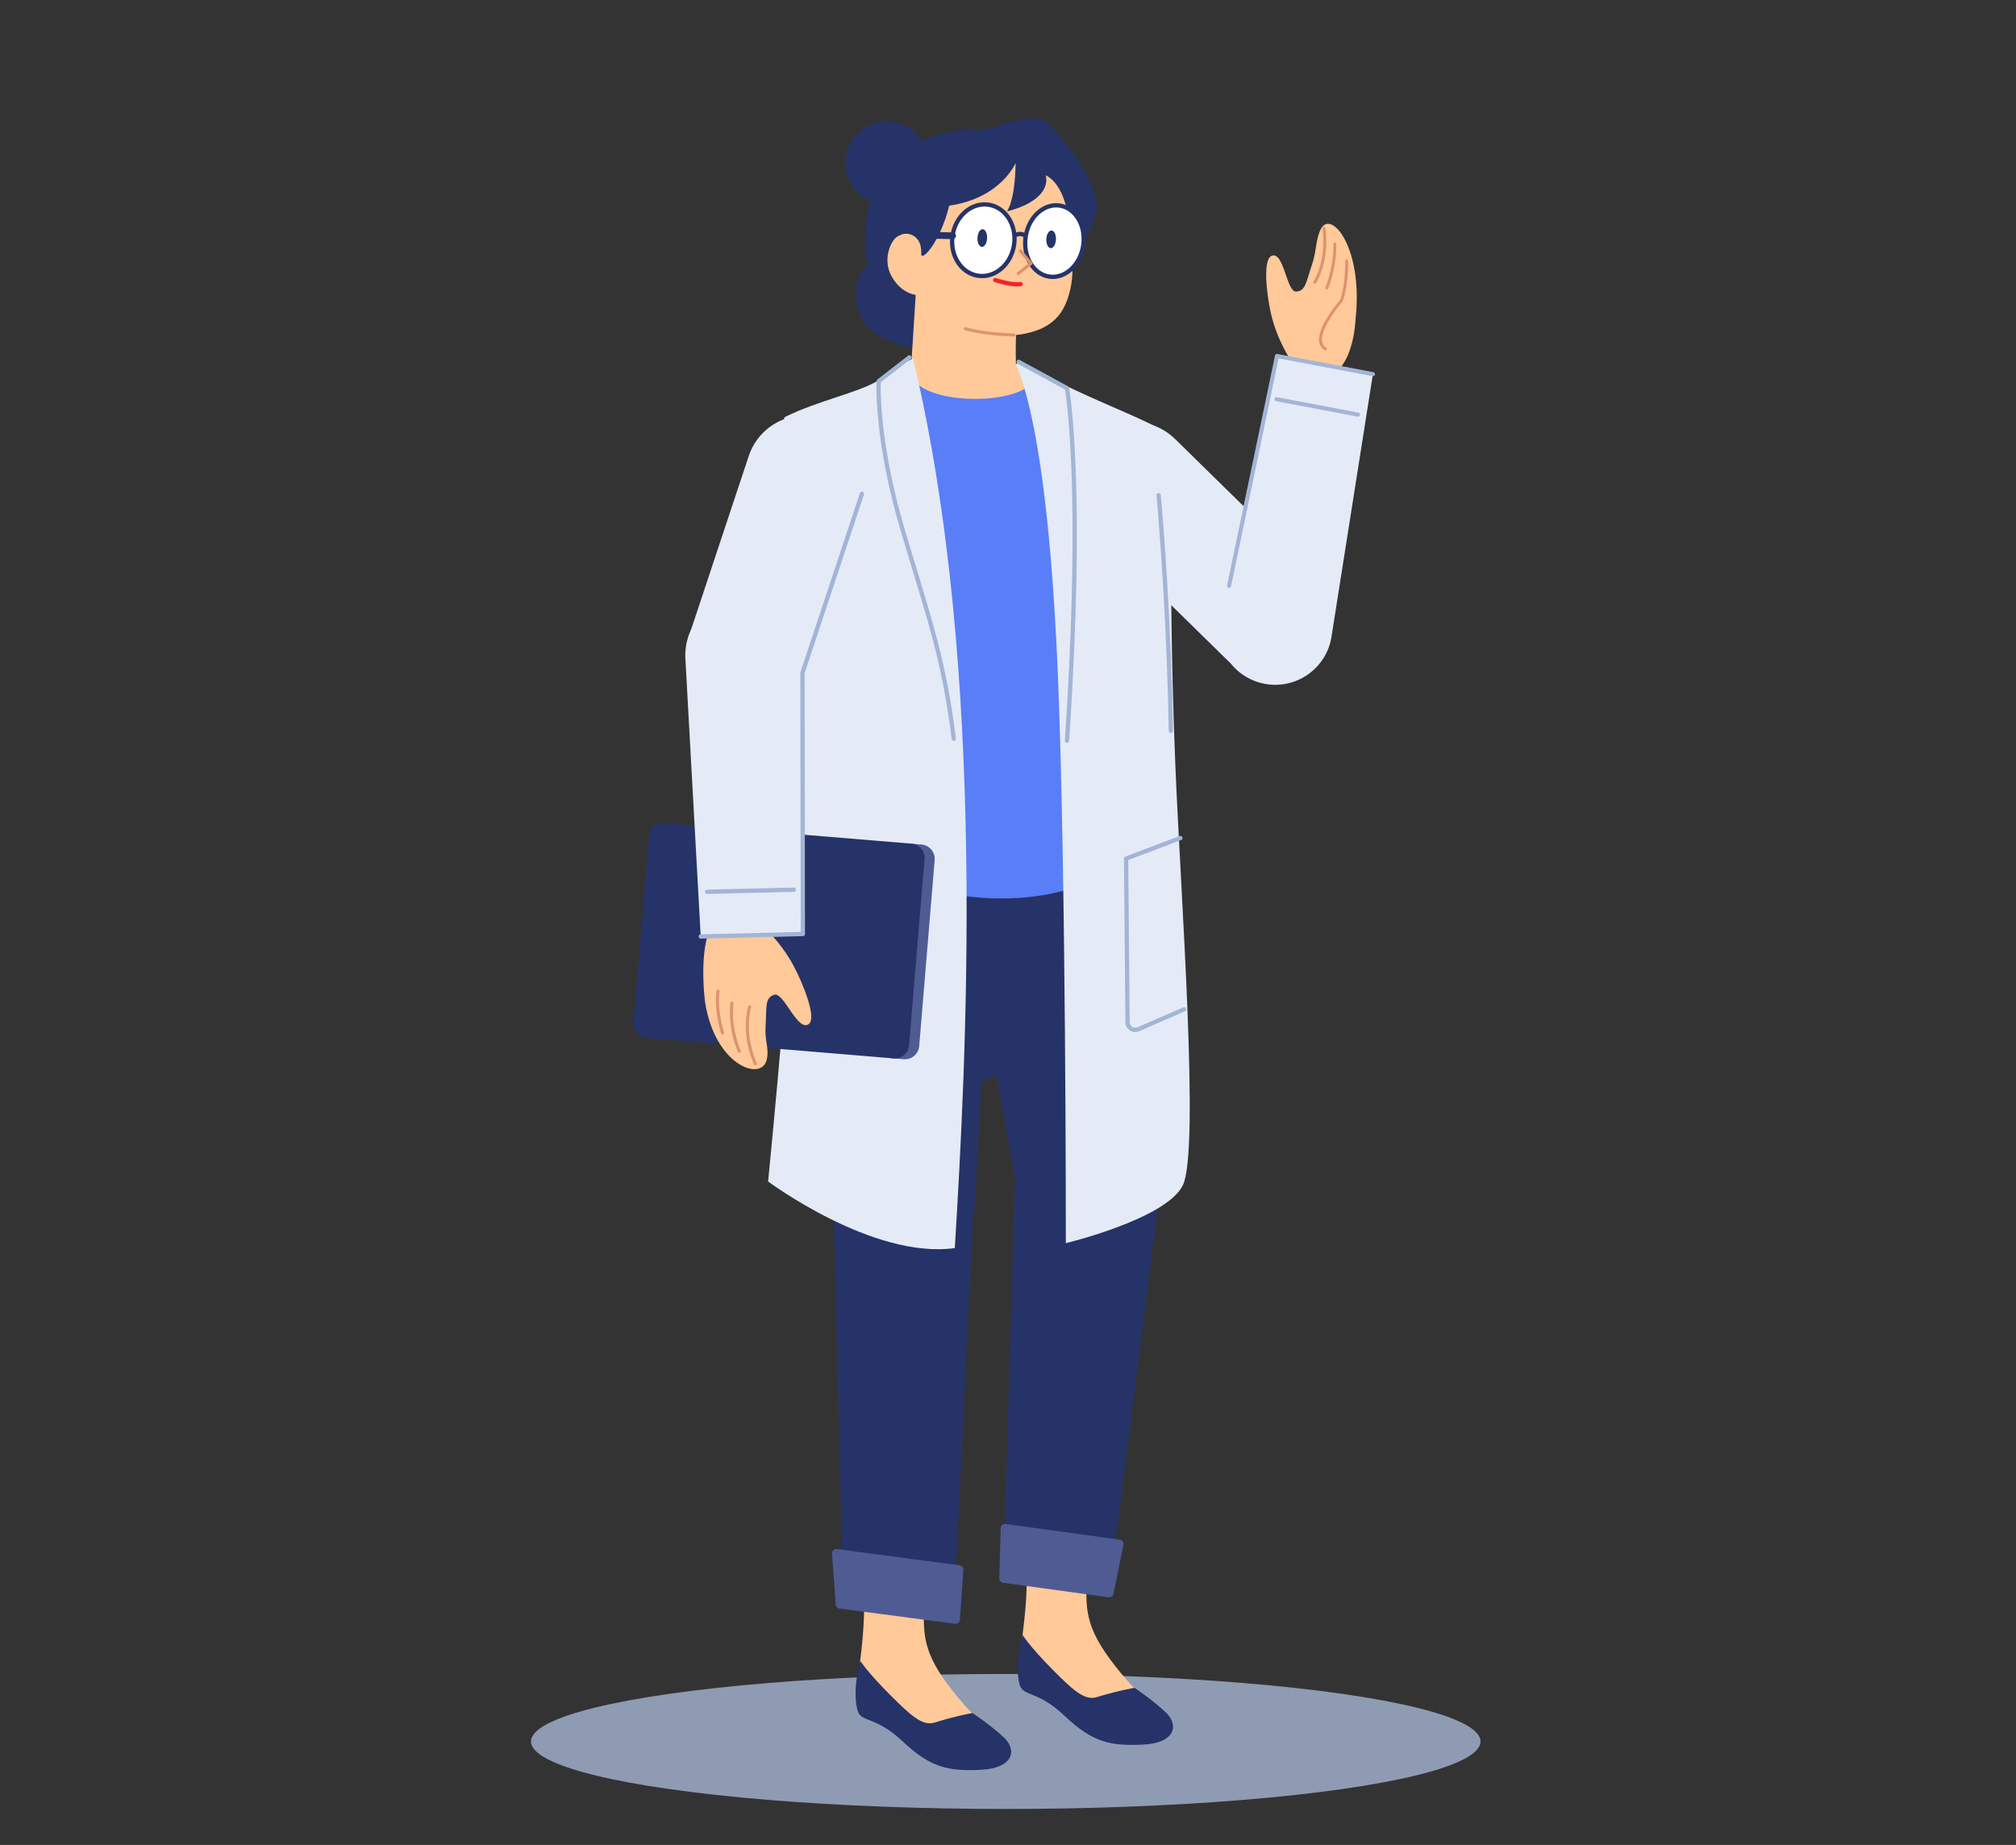 <svg width="448" height="410" viewBox="0 0 448 410" fill="none" xmlns="http://www.w3.org/2000/svg">
<rect x="0" y="0" width="448" height="410" fill="#333333" stroke="none"/>
<g clip-path="url(#clip0)">
<ellipse cx="223.5" cy="387" rx="105.5" ry="15" fill="#8F9BB3"/>
<path fill-rule="evenodd" clip-rule="evenodd" d="M257.605 258.79L252.436 205.103C251.487 195.285 243.228 190.813 233.409 191.749C233.409 191.749 214.758 195.663 217.405 216.251L226.31 266.045C226.31 266.045 227.947 277.089 243.896 274.98C258.431 273.057 257.605 258.79 257.605 258.79Z" fill="#253368"/>
<path fill-rule="evenodd" clip-rule="evenodd" d="M236.604 312.321C231.819 312.024 227.817 315.906 227.979 320.699C228.259 328.892 228.527 341.493 228.123 353.203C227.76 363.698 225.448 370.681 227.21 373.607C229.109 376.762 234.048 374.808 237.432 378.964C240.815 383.119 243.234 386.29 253.755 385.214C266.061 383.955 255.797 379.527 250.791 373.802C241.949 363.693 241.238 359.3 241.455 352.603C241.899 338.887 243.132 328.412 244.139 321.599C244.834 316.899 241.345 312.617 236.604 312.321Z" fill="#FFC999"/>
<path fill-rule="evenodd" clip-rule="evenodd" d="M227.266 363.36C227.266 363.36 228.706 365.788 234.035 371.16C238.238 375.397 240.989 377.986 243.629 377.175C248.449 375.694 252.101 375.082 252.101 375.082C252.101 375.082 256.138 377.738 259.079 380.554C262.023 383.369 261.189 387.368 253.974 387.705C246.758 388.043 242.727 387.179 236.564 381.298C230.402 375.416 227.245 377.226 226.524 374.165C225.398 369.383 227.266 363.36 227.266 363.36Z" fill="#253368"/>
<path fill-rule="evenodd" clip-rule="evenodd" d="M258.09 262.092L247.174 347.957C246.723 351.505 243.32 353.997 239.563 353.529L229.17 352.235C225.636 351.795 223.001 348.875 223.099 345.509L225.574 261.282C225.574 261.282 228.57 246.719 243.524 248.079C258.123 249.405 258.09 262.092 258.09 262.092Z" fill="#253368"/>
<path fill-rule="evenodd" clip-rule="evenodd" d="M246.389 354.962L222.885 351.729C222.403 351.663 222.049 351.245 222.063 350.76L222.373 339.584C222.387 339.018 222.892 338.591 223.454 338.667L248.842 342.16C249.385 342.235 249.754 342.753 249.646 343.289L247.452 354.207C247.353 354.7 246.886 355.031 246.389 354.962Z" fill="#4E5C93"/>
<path fill-rule="evenodd" clip-rule="evenodd" d="M200.262 318.004C195.474 317.73 191.492 321.634 191.68 326.426C192.002 334.616 192.337 347.217 191.994 358.929C191.687 369.427 189.411 376.421 191.187 379.338C193.103 382.482 198.033 380.502 201.437 384.64C204.842 388.779 207.277 391.937 217.794 390.805C230.092 389.483 219.805 385.108 214.77 379.409C205.874 369.345 205.14 364.958 205.322 358.26C205.696 344.542 206.874 334.059 207.846 327.242C208.516 322.539 205.005 318.275 200.262 318.004Z" fill="#FFC999"/>
<path fill-rule="evenodd" clip-rule="evenodd" d="M191.191 369.09C191.191 369.09 192.643 371.511 198.001 376.854C202.227 381.069 204.99 383.645 207.625 382.82C212.437 381.314 216.087 380.682 216.087 380.682C216.087 380.682 220.136 383.318 223.094 386.117C226.052 388.917 225.239 392.92 218.025 393.296C210.812 393.671 206.776 392.828 200.583 386.979C194.389 381.13 191.242 382.956 190.505 379.899C189.354 375.122 191.191 369.09 191.191 369.09Z" fill="#253368"/>
<path fill-rule="evenodd" clip-rule="evenodd" d="M184.981 264.839L183.594 212.197C183.447 201.308 192.946 192.793 203.755 194.127C213.11 195.281 219.982 203.47 219.495 212.884L216.755 265.783C216.755 265.783 216.801 280.895 200.952 280.281C185.54 279.685 184.981 264.839 184.981 264.839Z" fill="#253368"/>
<path fill-rule="evenodd" clip-rule="evenodd" d="M184.975 259.435L187.335 353.09C187.392 355.328 189.069 357.194 191.29 357.488L206.96 359.56C209.6 359.908 211.975 357.927 212.105 355.267L216.582 262.893C216.582 262.893 217.935 247.219 201.105 246.435C185.407 245.704 184.975 259.435 184.975 259.435Z" fill="#253368"/>
<path fill-rule="evenodd" clip-rule="evenodd" d="M186.546 357.455L212.239 360.853C212.782 360.924 213.274 360.522 213.312 359.975L214.089 348.867C214.123 348.365 213.762 347.923 213.265 347.857L185.962 344.248C185.363 344.168 184.843 344.659 184.887 345.26L185.722 356.581C185.755 357.032 186.099 357.396 186.546 357.455Z" fill="#4E5C93"/>
<path fill-rule="evenodd" clip-rule="evenodd" d="M213.071 239.778L185.187 218.809C183.251 217.353 182.234 214.976 182.518 212.569L185.776 184.975L250.816 186.054L251.128 214.545C251.146 216.316 250.474 218.019 249.258 219.307C245.526 223.257 236.175 231.107 219.911 239.554C217.705 240.7 214.998 241.349 213.071 239.778Z" fill="#253368"/>
<path d="M187.366 192.882L246.285 194.134C246.487 194.138 246.646 194.305 246.642 194.506C246.638 194.687 246.503 194.835 246.329 194.86L246.27 194.863L187.351 193.611C187.15 193.607 186.99 193.44 186.993 193.239C186.998 193.057 187.133 192.91 187.307 192.885L187.366 192.882Z" fill="#253368"/>
<path d="M221.281 185.565C221.462 185.568 221.61 185.704 221.634 185.878L221.638 185.937L221.468 193.971C221.463 194.173 221.297 194.333 221.095 194.329C220.914 194.325 220.766 194.189 220.742 194.016L220.738 193.956L220.908 185.922C220.913 185.72 221.079 185.56 221.281 185.565Z" fill="#253368"/>
<path fill-rule="evenodd" clip-rule="evenodd" d="M203.173 49.94C203.173 49.94 201.85 30.174 226.441 32.775C240.093 35.152 238.243 57.98 238.243 57.98C238.243 57.98 238.881 62.841 236.748 67.658C234.36 73.053 228.99 74.553 222.036 74.713C209.226 73.4 204.523 65.993 204.523 65.993C204.523 65.993 195.637 66.063 197.123 54.988C198.571 44.717 203.173 49.94 203.173 49.94Z" fill="#FFC999"/>
<path fill-rule="evenodd" clip-rule="evenodd" d="M206.125 36.561C205.889 41.613 201.603 45.517 196.551 45.281C191.499 45.045 187.594 40.759 187.831 35.707C188.067 30.654 192.353 26.75 197.405 26.986C202.457 27.222 206.361 31.509 206.125 36.561Z" fill="#253368"/>
<path fill-rule="evenodd" clip-rule="evenodd" d="M238.09 58.684C238.09 58.684 241.338 53.617 243.431 47.49C245.523 41.364 234.284 28.392 232.728 27.315C231.172 26.239 230.418 25.2 219.212 28.692C186.442 28.475 192.803 58.805 192.803 58.805C192.803 58.805 188.865 61.384 190.723 68.898C192.982 76.433 203.209 77.169 203.209 77.169L204.106 65.591C204.106 65.591 200.633 65.69 198.216 61.561C195.798 57.434 198.276 52.669 199.897 52.343C201.375 51.34 204.918 52.042 204.718 56.323C204.617 58.478 208.946 53.838 210.934 45.707C222.456 44.037 225.687 36.222 225.687 36.222C225.687 36.222 225.733 43.853 223.78 46.974C229.873 45.452 233.229 42.396 232.386 38.944C239.058 42.267 238.09 58.684 238.09 58.684Z" fill="#253368"/>
<path fill-rule="evenodd" clip-rule="evenodd" d="M202.568 80.034L203.664 62.758L226.18 64.331C226.18 64.331 225.544 76.131 225.767 80.941C240.064 89.696 206.601 94.213 199.355 84.756C197.117 81.837 202.568 80.034 202.568 80.034Z" fill="#FFC999"/>
<path fill-rule="evenodd" clip-rule="evenodd" d="M225.353 54.367C224.726 58.728 221.156 61.825 217.378 61.283C213.6 60.739 211.047 56.764 211.674 52.401C212.3 48.039 215.87 44.944 219.648 45.486C223.425 46.028 225.979 50.005 225.353 54.367Z" fill="white"/>
<path d="M211.203 52.334C210.54 56.942 213.256 61.171 217.311 61.754C221.365 62.336 225.161 59.043 225.824 54.435C226.485 49.826 223.769 45.597 219.716 45.015C215.661 44.433 211.864 47.726 211.203 52.334ZM219.581 45.957C223.081 46.46 225.473 50.183 224.882 54.3C224.291 58.415 220.947 61.315 217.446 60.812C213.945 60.309 211.553 56.585 212.145 52.469C212.726 48.419 215.974 45.546 219.414 45.935L219.581 45.957Z" fill="#253368"/>
<path fill-rule="evenodd" clip-rule="evenodd" d="M240.724 54.494C240.098 58.856 236.722 61.981 233.185 61.472C229.649 60.964 227.29 57.016 227.916 52.654C228.543 48.292 231.919 45.168 235.455 45.676C238.992 46.184 241.351 50.132 240.724 54.494Z" fill="white"/>
<path d="M227.446 52.587C226.785 57.189 229.297 61.394 233.118 61.943C236.939 62.492 240.534 59.165 241.195 54.562C241.857 49.959 239.344 45.754 235.523 45.205C231.702 44.656 228.107 47.984 227.446 52.587ZM235.388 46.147C238.64 46.614 240.846 50.305 240.253 54.426C239.661 58.548 236.506 61.469 233.253 61.001C230.001 60.534 227.796 56.842 228.387 52.722C228.97 48.669 232.033 45.776 235.228 46.127L235.388 46.147Z" fill="#253368"/>
<path d="M226.514 55.482C226.641 55.373 226.825 55.375 226.95 55.478L226.994 55.521L229.367 58.313C229.478 58.444 229.473 58.632 229.365 58.757L229.32 58.8L226.492 61.055C226.345 61.173 226.131 61.148 226.013 61.001C225.909 60.871 225.917 60.687 226.023 60.565L226.067 60.523L228.62 58.486L226.475 55.962C226.367 55.835 226.368 55.651 226.471 55.526L226.514 55.482Z" fill="#DD936F"/>
<path d="M220.703 62.086C220.785 61.837 221.053 61.701 221.303 61.783L221.598 61.875L221.773 61.928C222.144 62.037 222.547 62.147 222.966 62.249C223.533 62.388 224.085 62.502 224.602 62.582C225.479 62.719 226.207 62.751 226.721 62.662C226.98 62.617 227.227 62.79 227.272 63.049C227.317 63.307 227.143 63.554 226.884 63.599C226.247 63.71 225.426 63.674 224.455 63.522C223.91 63.437 223.332 63.318 222.74 63.173C222.415 63.094 222.099 63.01 221.799 62.925L221.241 62.761C221.139 62.73 221.06 62.705 221.006 62.687C220.756 62.605 220.62 62.336 220.703 62.086Z" fill="#F5222D"/>
<path d="M225.72 51.692C226.314 51.473 226.946 51.428 227.554 51.679C227.758 51.764 227.952 51.88 228.132 52.03C228.335 52.197 228.363 52.496 228.196 52.699C228.028 52.902 227.728 52.93 227.526 52.763C227.419 52.674 227.307 52.607 227.19 52.559C226.837 52.413 226.44 52.441 226.05 52.585C225.926 52.63 225.838 52.674 225.8 52.697C225.574 52.833 225.282 52.76 225.147 52.535C225.011 52.309 225.084 52.017 225.309 51.882C225.396 51.83 225.536 51.76 225.72 51.692Z" fill="#253368"/>
<path d="M214.158 72.953C214.21 72.772 214.399 72.668 214.58 72.721C215.556 73.003 216.684 73.244 217.933 73.444C219.55 73.704 221.286 73.883 223.021 73.998C223.507 74.03 223.965 74.055 224.388 74.073L225.332 74.106C225.519 74.11 225.669 74.266 225.666 74.453C225.662 74.642 225.507 74.791 225.319 74.787L224.672 74.767C224.16 74.747 223.59 74.718 222.976 74.677C221.221 74.562 219.466 74.38 217.825 74.117C216.551 73.912 215.396 73.666 214.39 73.374C214.209 73.322 214.106 73.133 214.158 72.953Z" fill="#DD936F"/>
<path fill-rule="evenodd" clip-rule="evenodd" d="M219.356 52.953C219.304 54.037 218.783 54.893 218.193 54.865C217.602 54.838 217.164 53.937 217.214 52.853C217.265 51.77 217.786 50.913 218.376 50.941C218.967 50.968 219.406 51.87 219.356 52.953Z" fill="#253368"/>
<path fill-rule="evenodd" clip-rule="evenodd" d="M234.656 53.235C234.605 54.319 234.085 55.175 233.494 55.147C232.903 55.12 232.464 54.218 232.516 53.135C232.566 52.051 233.086 51.195 233.678 51.223C234.269 51.25 234.707 52.151 234.656 53.235Z" fill="#253368"/>
<path d="M211.674 52.401L205.444 52.245" stroke="#253368" stroke-width="1.5" stroke-linecap="round" stroke-linejoin="round"/>
<path fill-rule="evenodd" clip-rule="evenodd" d="M291.788 146.507C297.001 141.192 296.917 132.658 291.603 127.445L261.16 97.589C255.845 92.376 247.31 92.46 242.098 97.775C236.885 103.09 236.968 111.624 242.283 116.837L272.727 146.693C278.041 151.905 286.575 151.822 291.788 146.507Z" fill="#E4EBF7"/>
<path fill-rule="evenodd" clip-rule="evenodd" d="M301.217 71.08C301.217 71.08 300.903 81.678 295.008 83.758C289.667 85.642 287.146 80.542 287.146 80.542C287.146 80.542 283.836 75.87 282.429 69.663C281.502 65.573 280.528 57.617 282.609 56.839C285.324 55.826 285.904 64.894 288.01 64.789C290.172 64.68 290.19 62.797 291.642 58.531C292.55 55.866 292.396 52.88 293.596 50.766C295.942 46.635 303.011 55.222 301.217 71.08Z" fill="#FFC999"/>
<path d="M294.174 50.435C294.352 50.412 294.515 50.537 294.538 50.715C295.022 54.378 294.599 57.645 293.597 60.434C293.347 61.129 293.079 61.739 292.811 62.26L292.674 62.517C292.63 62.597 292.588 62.671 292.548 62.739L292.443 62.909C292.344 63.059 292.143 63.101 291.992 63.002C291.843 62.904 291.801 62.701 291.9 62.551L291.958 62.46C292.024 62.35 292.118 62.183 292.232 61.962C292.488 61.465 292.745 60.881 292.984 60.214C293.953 57.519 294.363 54.355 293.893 50.8C293.87 50.622 293.995 50.459 294.174 50.435Z" fill="#DD936F"/>
<path d="M296.607 53.858C296.786 53.849 296.939 53.986 296.949 54.166L296.954 54.305C296.978 55.175 296.93 56.362 296.751 57.768C296.48 59.9 295.96 62.052 295.133 64.126C295.066 64.293 294.876 64.374 294.71 64.308C294.543 64.241 294.462 64.052 294.528 63.885C295.334 61.866 295.841 59.767 296.106 57.686L296.168 57.15C296.281 56.101 296.318 55.199 296.307 54.494L296.299 54.2C296.29 54.021 296.427 53.868 296.607 53.858Z" fill="#DD936F"/>
<path d="M299.274 57.668C299.453 57.667 299.599 57.812 299.6 57.992C299.609 60.673 299.379 62.932 298.989 64.781C298.855 65.42 298.71 65.964 298.565 66.415L298.494 66.628C298.45 66.756 298.413 66.855 298.384 66.924L298.364 66.971L298.31 67.056L298.117 67.282L297.87 67.581C297.783 67.686 297.693 67.799 297.599 67.917C297.062 68.591 296.526 69.317 296.026 70.066C295.433 70.953 294.932 71.813 294.552 72.622C293.495 74.871 293.472 76.465 294.69 77.23C294.842 77.326 294.888 77.527 294.792 77.679C294.696 77.831 294.495 77.877 294.344 77.781C292.755 76.782 292.782 74.856 293.963 72.344C294.359 71.503 294.875 70.617 295.484 69.705C295.995 68.94 296.542 68.199 297.09 67.511L297.366 67.168L297.787 66.666L297.852 66.493C297.87 66.442 297.89 66.384 297.912 66.319L297.946 66.216C298.083 65.786 298.222 65.264 298.352 64.648C298.733 62.843 298.958 60.629 298.949 57.994C298.949 57.814 299.094 57.668 299.274 57.668Z" fill="#DD936F"/>
<path fill-rule="evenodd" clip-rule="evenodd" d="M283.718 79.426L305.039 83.462L295.829 141.87C294.528 148.744 287.9 153.262 281.026 151.96C274.153 150.659 269.635 144.031 270.936 137.157L283.718 79.426Z" fill="#E4EBF7"/>
<path d="M283.862 78.665L305.183 82.702C305.429 82.748 305.591 82.986 305.545 83.233C305.502 83.459 305.299 83.613 305.075 83.602L305.014 83.594L284.132 79.64L273.57 130.284C273.523 130.509 273.317 130.661 273.093 130.645L273.032 130.636C272.807 130.589 272.656 130.383 272.672 130.16L272.68 130.099L283.333 79.019C283.379 78.796 283.581 78.646 283.802 78.658L283.862 78.665Z" fill="#A3B5D6"/>
<path d="M283.744 88.263L301.848 91.69C302.094 91.737 302.257 91.975 302.21 92.221C302.167 92.447 301.964 92.602 301.741 92.59L301.679 92.583L283.575 89.155C283.329 89.109 283.167 88.871 283.213 88.624C283.256 88.398 283.459 88.243 283.683 88.255L283.744 88.263Z" fill="#A3B5D6"/>
<path fill-rule="evenodd" clip-rule="evenodd" d="M230.778 83.265L229.702 83.257C230.598 89.702 206.26 91.025 202.38 83.59C202.282 83.402 202.204 83.224 202.137 83.053L199.17 83.031L199.679 195.545C199.679 195.545 221.044 204.275 241.283 196.326C248.734 106.373 230.778 83.265 230.778 83.265Z" fill="#597EF7"/>
<path d="M227.482 91.625C227.663 91.537 227.882 91.611 227.971 91.792C228.059 91.973 227.985 92.192 227.804 92.281C227.162 92.595 226.509 92.879 225.845 93.132C220.207 95.283 214.201 95.179 208.536 93.715C207.759 93.514 207.048 93.301 206.411 93.085L206.143 92.993C205.958 92.928 205.79 92.867 205.64 92.81L205.292 92.673C205.281 92.668 205.271 92.664 205.263 92.66C205.078 92.581 204.991 92.367 205.071 92.182C205.15 91.996 205.364 91.91 205.549 91.99L205.76 92.074L206.049 92.184C206.154 92.222 206.266 92.263 206.385 92.305C207.069 92.544 207.851 92.785 208.719 93.009C214.25 94.437 220.109 94.539 225.585 92.451C226.228 92.205 226.861 91.93 227.482 91.625Z" fill="#597EF7"/>
<path fill-rule="evenodd" clip-rule="evenodd" d="M225.767 80.941C226.389 82.783 232.824 94.585 235.102 150.434C236.916 194.915 236.852 276.262 236.852 276.262C236.852 276.262 259.149 270.917 262.842 263.408C266.649 255.667 262.369 198.896 261.206 170.45C259.088 118.644 261.805 106.492 257.246 95.029C252.33 92.393 243.178 88.908 235.584 85.073C233.739 84.143 227.562 80.589 226.384 80.425" fill="#E4EBF7"/>
<path d="M257.424 109.564C257.686 109.539 257.918 109.731 257.943 109.992L258.065 111.34L258.283 113.915C258.316 114.321 258.35 114.741 258.384 115.177L258.541 117.182C258.82 120.815 259.096 124.813 259.356 129.115C260.009 139.917 260.475 151.135 260.669 162.397C260.674 162.66 260.465 162.876 260.202 162.881C259.939 162.885 259.722 162.676 259.718 162.413C259.536 151.869 259.116 141.362 258.526 131.2L258.406 129.172C258.097 124.07 257.767 119.397 257.436 115.253L257.206 112.461L256.996 110.082C256.97 109.821 257.163 109.589 257.424 109.564Z" fill="#A3B5D6"/>
<path fill-rule="evenodd" clip-rule="evenodd" d="M174.452 92.659C181.979 88.963 190.254 87.411 195.015 84.657C198.064 82.895 200.505 80.537 202.91 79.716C219.573 149.247 214.62 237.19 212.179 277.354C193.945 279.898 170.691 262.556 170.691 262.556C170.691 262.556 176.789 201.504 178.203 165.014C179.379 134.663 172.528 93.604 174.452 92.659Z" fill="#E4EBF7"/>
<path d="M201.79 79.05C201.998 78.889 202.296 78.927 202.457 79.134C202.604 79.323 202.586 79.587 202.425 79.754L202.373 79.802L195.719 84.958L195.717 85.041C195.661 87.191 195.781 90.314 196.218 94.306L196.313 95.144C197.074 101.645 198.501 108.83 200.749 116.584L201.237 118.238C201.583 119.406 201.93 120.57 202.304 121.812L205.154 131.242C206.505 135.733 207.417 138.902 208.22 141.963L208.385 142.595C210.157 149.442 211.386 155.884 212.434 164.132C212.467 164.393 212.282 164.631 212.022 164.664C211.761 164.697 211.523 164.513 211.49 164.252C210.48 156.299 209.302 150.043 207.628 143.471L207.3 142.204C206.611 139.576 205.84 136.867 204.777 133.298L201.117 121.167C200.8 120.109 200.498 119.095 200.194 118.07L200.064 117.631C197.669 109.527 196.161 102.025 195.368 95.255L195.273 94.408C194.846 90.512 194.718 87.427 194.761 85.247L194.777 84.694C194.784 84.579 194.831 84.47 194.91 84.388L194.961 84.342L201.79 79.05Z" fill="#A3B5D6"/>
<path d="M225.967 80.197C226.082 79.986 226.334 79.897 226.553 79.98L226.612 80.007L237.334 85.848C237.461 85.916 237.549 86.039 237.575 86.181L237.65 86.641L237.729 87.175C237.756 87.368 237.785 87.577 237.814 87.801L237.844 88.03C238.031 89.49 238.218 91.269 238.394 93.381L238.429 93.808C239.704 109.557 239.704 132.796 237.582 164.651C237.564 164.913 237.337 165.111 237.076 165.094C236.813 165.076 236.615 164.85 236.632 164.588L236.757 162.689C238.751 131.852 238.726 109.271 237.481 93.885L237.411 93.046C237.258 91.265 237.098 89.735 236.937 88.445L236.842 87.71C236.814 87.499 236.786 87.305 236.76 87.125L236.696 86.695L236.676 86.572L226.157 80.843C225.945 80.728 225.857 80.475 225.94 80.256L225.967 80.197Z" fill="#A3B5D6"/>
<path d="M178.118 188.773L194.534 191.157C194.747 191.188 194.91 191.358 194.937 191.567L194.941 191.631L194.689 225.73C194.666 228.899 191.903 231.335 188.776 230.99L188.615 230.97L177.155 229.355C176.895 229.319 176.713 229.078 176.75 228.817C176.784 228.579 176.989 228.407 177.223 228.408L177.287 228.413L188.747 230.028C191.321 230.39 193.632 228.445 193.734 225.869L193.738 225.723L193.986 192.038L177.981 189.714C177.743 189.679 177.572 189.474 177.574 189.239L177.579 189.175C177.614 188.936 177.82 188.765 178.054 188.768L178.118 188.773Z" fill="#A3B5D6"/>
<path d="M262.14 185.786C262.386 185.693 262.661 185.817 262.754 186.063C262.839 186.288 262.742 186.538 262.535 186.649L262.477 186.676L250.722 191.118L251.039 227.159C251.048 228.035 251.928 228.622 252.739 228.313L252.825 228.276L262.932 223.859C263.172 223.754 263.453 223.863 263.558 224.104C263.654 224.324 263.57 224.579 263.37 224.701L263.312 224.73L253.216 229.143C251.801 229.802 250.182 228.816 250.092 227.281L250.088 227.167L249.768 190.794C249.766 190.617 249.863 190.456 250.015 190.373L250.075 190.345L262.14 185.786Z" fill="#A3B5D6"/>
<path fill-rule="evenodd" clip-rule="evenodd" d="M202.32 187.466L204.769 187.67C206.536 187.817 207.849 189.368 207.702 191.134L204.267 232.461C204.121 234.228 202.569 235.541 200.802 235.394L198.353 235.191C196.587 235.043 195.274 233.493 195.42 231.726L198.856 190.398C199.003 188.633 200.554 187.32 202.32 187.466Z" fill="#4E5C93"/>
<path fill-rule="evenodd" clip-rule="evenodd" d="M147.691 182.925L202.526 187.483C204.292 187.63 205.605 189.181 205.458 190.947L202.022 232.275C201.875 234.041 200.324 235.354 198.559 235.207L143.724 230.65C141.958 230.502 140.645 228.951 140.791 227.185L144.226 185.857C144.374 184.091 145.925 182.778 147.691 182.925Z" fill="#253368"/>
<path fill-rule="evenodd" clip-rule="evenodd" d="M161.562 157.937C154.613 155.63 150.849 148.125 153.157 141.175L166.376 101.366C168.682 94.417 176.187 90.653 183.138 92.961C190.087 95.268 193.851 102.774 191.544 109.723L178.326 149.532C176.018 156.482 168.513 160.245 161.562 157.937Z" fill="#E4EBF7"/>
<path fill-rule="evenodd" clip-rule="evenodd" d="M156.695 222.788C156.695 222.788 154.577 207.295 159.954 203.564C164.824 200.187 168.568 204.919 168.568 204.919C168.568 204.919 173.202 208.72 176.338 214.597C178.406 218.47 181.591 226.232 179.704 227.593C177.243 229.368 174.15 220.372 172.053 221.061C169.901 221.768 170.403 223.674 170.116 228.383C169.938 231.326 170.987 233.111 170.361 235.577C169.135 240.397 158.904 236.766 156.695 222.788Z" fill="#FFC999"/>
<path d="M166.276 223.634C166.334 223.455 166.527 223.357 166.705 223.415C166.884 223.474 166.982 223.666 166.924 223.845L166.886 223.973C166.875 224.012 166.862 224.059 166.849 224.114C166.79 224.343 166.73 224.614 166.675 224.922C166.098 228.138 166.382 232.036 168.161 236.259C168.234 236.433 168.153 236.633 167.979 236.706C167.806 236.779 167.606 236.698 167.533 236.524C165.699 232.17 165.406 228.139 166.005 224.802C166.052 224.542 166.101 224.307 166.151 224.097L166.189 223.944C166.227 223.795 166.258 223.69 166.276 223.634Z" fill="#DD936F"/>
<path d="M162.635 222.572L162.69 222.574C162.877 222.595 163.011 222.763 162.99 222.951C162.683 225.667 163.008 228.419 163.737 231.015C163.925 231.685 164.127 232.291 164.328 232.823L164.451 233.139C164.512 233.291 164.56 233.403 164.593 233.474C164.671 233.645 164.595 233.847 164.424 233.925C164.253 234.003 164.051 233.928 163.973 233.757L163.894 233.574L163.797 233.337C163.763 233.252 163.727 233.161 163.691 233.064C163.483 232.515 163.275 231.889 163.082 231.2C162.33 228.525 161.995 225.688 162.314 222.874C162.333 222.706 162.471 222.58 162.635 222.572Z" fill="#DD936F"/>
<path d="M159.648 219.899C159.832 219.939 159.948 220.121 159.907 220.305L159.892 220.388C159.876 220.475 159.858 220.603 159.839 220.774C159.612 222.81 159.84 225.722 160.879 229.468C160.93 229.649 160.823 229.837 160.642 229.887C160.461 229.938 160.273 229.831 160.223 229.65C159.16 225.82 158.926 222.82 159.162 220.698L159.187 220.493C159.208 220.339 159.227 220.227 159.242 220.159C159.278 219.995 159.426 219.885 159.587 219.891L159.648 219.899Z" fill="#DD936F"/>
<path fill-rule="evenodd" clip-rule="evenodd" d="M178.405 207.226L155.698 207.78L152.288 145.98C152.109 138.658 157.899 132.579 165.221 132.401C172.541 132.222 178.622 138.012 178.799 145.333L178.405 207.226Z" fill="#E4EBF7"/>
<path d="M191.092 109.574C191.175 109.325 191.444 109.19 191.693 109.273C191.922 109.349 192.054 109.581 192.011 109.812L191.995 109.874L178.801 149.608L178.889 207.56C178.889 207.797 178.716 207.995 178.488 208.031L178.425 208.037L155.717 208.59C155.455 208.597 155.237 208.389 155.23 208.126C155.225 207.886 155.399 207.682 155.63 207.645L155.695 207.639L177.936 207.097L177.85 149.532C177.85 149.498 177.853 149.464 177.861 149.431L177.874 149.382L191.092 109.574Z" fill="#A3B5D6"/>
<path d="M176.414 197.237C176.677 197.231 176.895 197.439 176.901 197.701C176.907 197.942 176.732 198.145 176.502 198.182L176.437 198.188L157.155 198.658C156.893 198.665 156.674 198.457 156.667 198.194C156.662 197.954 156.836 197.75 157.067 197.713L157.132 197.707L176.414 197.237Z" fill="#A3B5D6"/>
</g>
<defs>
<clipPath id="clip0">
<rect width="448" height="410" fill="white"/>
</clipPath>
</defs>
</svg>
